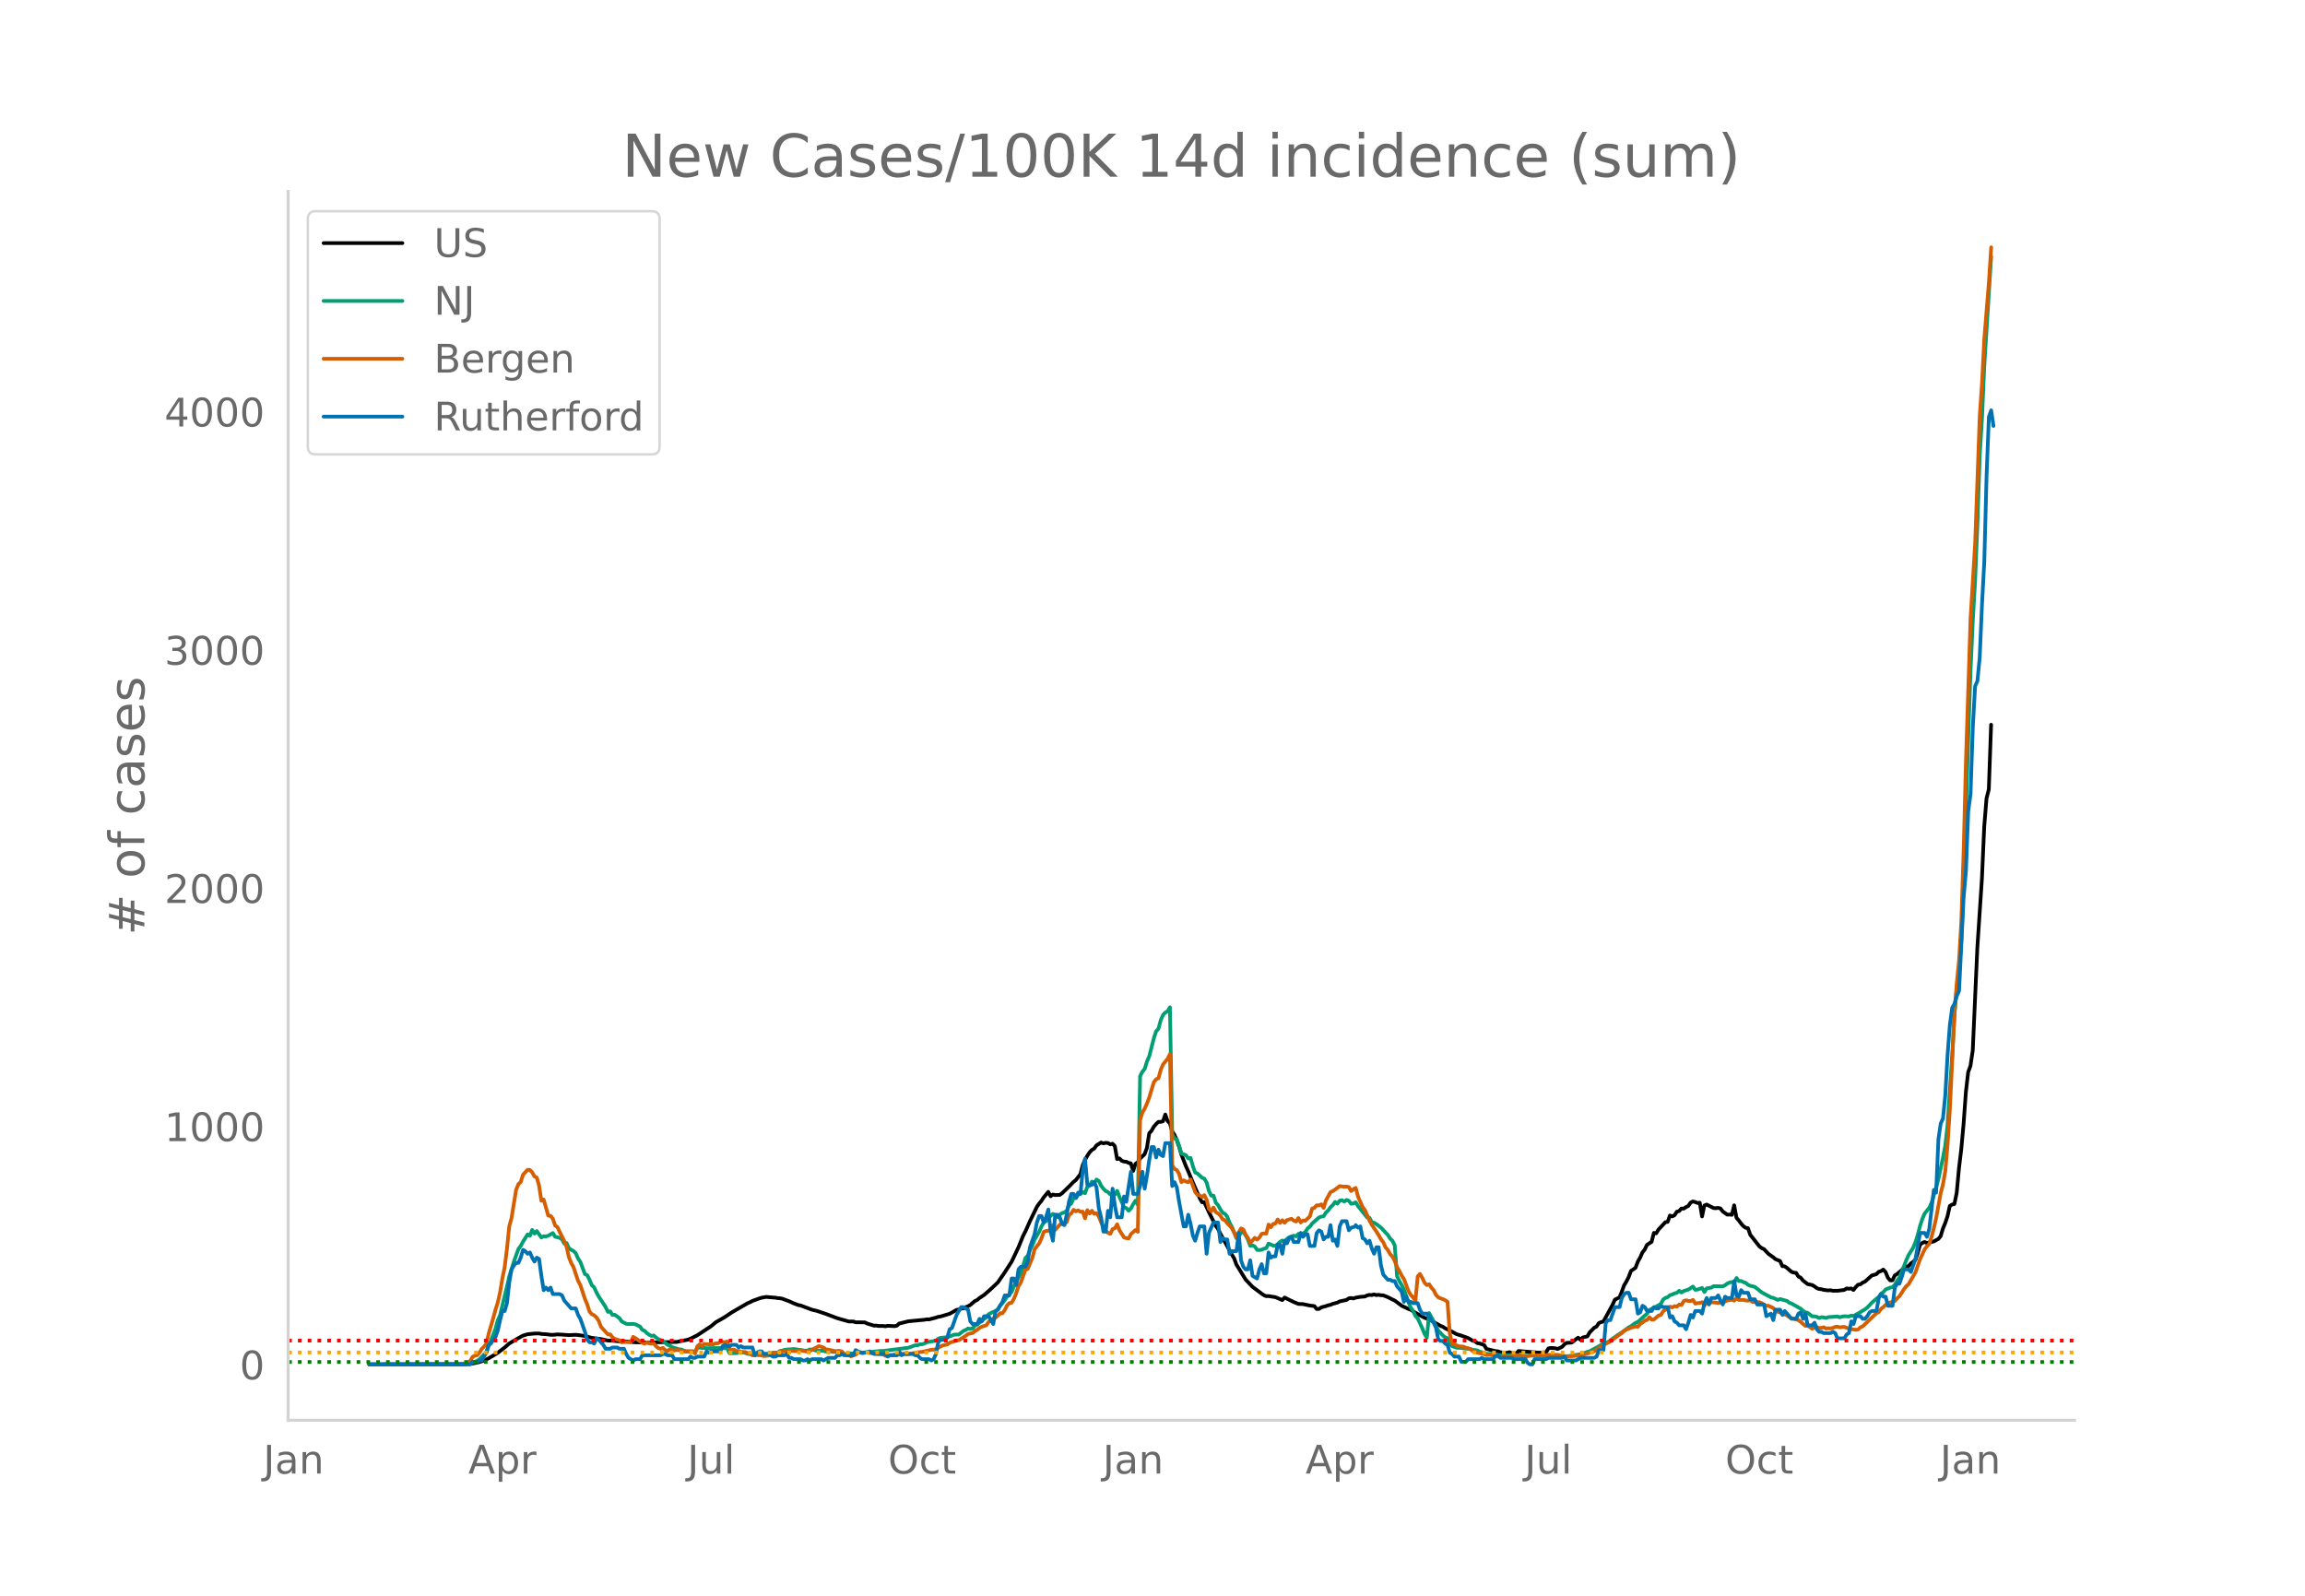 <svg height="864" viewBox="0 0 936 648" width="1248" xmlns="http://www.w3.org/2000/svg" xmlns:xlink="http://www.w3.org/1999/xlink"><defs><style>*{stroke-linecap:butt;stroke-linejoin:round}</style></defs><g id="figure_1"><path d="M0 648h936V0H0z" style="fill:#fff" id="patch_1"/><g id="axes_1"><path d="M117 576.72h725.4V77.76H117z" style="fill:none" id="patch_2"/><path clip-path="url(#p0e802b7ec4)" d="m149.973 554.04 38.188-.104 2.795-.137 1.863-.28 1.863-.438 1.862-.6 1.863-.914 1.863-1.095 1.863-1.132 2.794-2.16 1.863-1.629 1.863-1.106 1.863-1.094 1.863-.997 1.863-.568 2.794-.283 1.863-.032.931.198 1.863.112 1.863.23.931.027 1.863-.175 1.863.087 2.794.2 2.795-.128 1.863.213 1.862.284 2.795.738 2.794.393.931.1 2.795.61 1.863.084 2.794.237 1.863.085.931-.043 3.726.352 4.657.054.932.121.931-.145 10.246-.186 4.657-.93 1.863-.84 1.863-.946 5.588-3.672 1.863-1.586 3.726-2.13 2.794-1.882 6.52-3.78.932-.368.931-.516 2.794-1.003.932-.298 1.863-.335 2.794.25.931.045.932.199.931.054.932.166 2.794 1.05 1.863.84 1.863.704.931.17 4.657 1.731 1.863.435 3.726 1.252 4.657 1.752 4.657 1.33 1.863.007.932.312 3.725.049.932.449 2.794.878.931-.03.932.162 1.863-.009.931.143.932-.202 2.794.14.931-.187.932-.878 3.725-.909 4.658-.45 1.863-.171.93-.176.932.038 2.795-.72.931-.329.932-.129 3.725-1.114 2.795-1.58.931-.147.931-.378.932-.089.931-.522.932-.331.931-.553 1.863-1.57.931-.44.932-.784 1.863-1.239 1.863-1.613 1.862-1.702 1.863-1.78 2.795-4.055 2.794-4.33 2.794-5.874 1.863-4.612.932-1.798 1.862-4.178 2.795-5.789.931-1.356.932-1.101.931-1.45 1.863-2.235.931 1.788.932-.717.931.224 1.863-.06.931-.665 2.795-2.701 1.863-1.913.931-.734 1.863-2.387.931-3.603.932-2.2.931-1.655.932-1.417.931-.98.932-.558.931-1.286 1.863-1.173.931.348.932-.236.931.089.932.533.931-.238.931.935.932 5.293.931-.275.932.947.931.35.932.063.931.468.931.197.932 3.064.931-2.88.932-.645.931-1.483 1.863-1.815.932-2.559.93-5.89.932-1.034.932-1.656.931-1.1.932-.853.931-.011.932-.25.931-2.73.931 2.636.932.933.931 3.263.932 1.417.931 2.077.932 2.649.931 3.219 1.863 4.793.931 2.055 1.863 4.507 2.794 6.395.932 1.66.931-.022 1.863 4.038 2.794 5.597.932 1.25.931 1.874 1.863 3.39 2.795 5.149.931 1.474.931 2.552 3.726 6.074 2.794 2.972 3.726 2.78.932.648.931.38.931-.043 1.863.308.932.133 2.794 1.196.931-1.033 3.726 1.817 1.863.768 1.863.077 2.794.577 1.863.237.932 1.173.931-.025.931-.64 1.863-.503.932-.328.931-.193.932-.4 1.862-.492.932-.493 2.794-.599.932-.644.931-.155.931.201.932-.334 1.863-.328 1.863-.138.931-.444.932-.23.93.103.932-.288.932.302.931-.135.932.187.931.028 1.863.731 1.863.946.931.424 2.795 2.092 2.794 1.328.931.347 2.795 1.714 2.794 1.522 1.863.65 4.657 2.64.931.38.932.612 1.863.855 2.794 1.53 1.863.563 2.794 1.002 1.863 1.074.931.273.932.7.931.155 1.863.651.932 1.562 3.725.905.932.08.931.352 1.863.25.931.02.932-.284.931.316.932.072.931.214.932-1.081 8.383.7 1.862-.126.932-.046.931-1.555.932-.228 1.863.139.931.332 1.863-.9.931-1.017.932-.6 1.863-.072.931-.585.931-.803.932-.65.931.852.932-.937 1.863-.429.931-1.609 1.863-1.904.931-.48.932-1.406.931-.408.932-.244 3.725-6.8.932-2.077 1.863-.917.931-2.27.932-2.6.931-1.548.931-1.812.932-2.514 1.863-1.26.931-2.523.932-1.63.931-2.08.931-1.192.932-1.907 1.863-1.21.931-3.635.932.177.931-1.54 2.794-2.986.932-.133.931-2.578.932.35.931-.452.932-1.446.931-.25.931-1.046.932.05.931-.617.932-.47.931-1.367.932-.47.931.24.931.393.932-.114.931 5.576.932-4.449.931-.39 2.794 1.418.932.076.931-.137.932.223.931 1.202 1.863 1.337.931-.063.932.132.931-3.867.932 5.045.931 1.082.932 1.258.931 1.07.932.659.93.157.932 2.66 3.726 4.742.932.706.931.416 1.863 1.97 1.863 1.297.931.798 1.863.75.931 2.097.932.052.931.647 1.863 1.605.932.315.931.108.931 1.493.932.44.931 1.16 1.863 1.446 1.863.397.932.534.93.712.932.354.932.082.931.29 1.863.218.932-.075.931.199 1.863.018 2.794-.34.932-.617.931.131.931-.133.932.636.931-1.197.932-.943.931-.14.932-.708.931-.4 2.794-2.492 1.863-.543.932-.956.931-.289.931-.614.932.995.931 2.294.932 1.082.931-.01.932-1.995.931-.554 1.863-1.574.931-.99.932-.504.931-.094.932-1.136.931-.626.932-.86.931-2.73.931-3.346.932-.786.931-.366.932.396 2.794-.623 1.863-1.015.931-1.117.932-3.108.931-2.225.932-2.79.931-4.176.931-.556.932-.206.931-4.52.932-10.041.931-7.777.932-10.133.931-12.931.932-8.153.93-2.512.932-6.312 1.863-41.632 1.863-28.13.932-21.106.931-11.433.931-3.706.932-26.245h0" style="fill:none;stroke:#000;stroke-linecap:round;stroke-width:1.5" id="line2d_1"/><path clip-path="url(#p0e802b7ec4)" d="m149.973 554.04 38.188-.107 2.795-.357.931-.334.932-.173.931-.48.932-.627 1.862-1.908.932-.783.931-2.688.932-2.1 1.863-4.915.931-3.455.931-2.143 2.795-11.513.931-4.127 1.863-5.944 1.863-5.216.931-1.215.932-1.756 1.863-2.942.931.562.931-2.374.932 1.474.931-1.037 1.863 2.647.932-.544.931.087.931-.278 1.863-1.079.932 1.475 1.863.457.931.636.932 1.712.931-.22.931 2.068.932.667.931.464.932.93.931 2.156.932 1.37 1.862 4.966.932.422.931 1.848.932 2.252.931.802.932 2.037.931 1.733 1.863 2.81.931 1.464.932 1.94.931-.196.932 1.47.931-.096 1.863 1.355.931 1.357 1.863.95.932.136 1.863-.098.931.188 1.863.902.931 1.341.932.378.931.94.932.666.931.48.931-.187.932.848.931.659 1.863.748 1.863 1.523.931.351.932.611 2.794.873.932.063.931.454.931.239 1.863.025.932-.022.931.427.932-1.839.931-.043.932.165.93-.035.932.143 1.863-.06 3.726-.041 1.863.126.931-.102.932 2.099 1.863-.013.931-.033.931-.146.932.002.931-.14.932.225.931.366.932.03.931.436 1.863.003 3.726-.409 2.794-.524 1.863-.018.931-.697.932-.116.931-.383 1.863-.16h.931l.932-.144 1.863.265 2.794.425.931-.025.932-.492 1.863.23.931.335 1.863-.025.931.018.932.298.931.076.932-.175.931.213.932.036 1.862.387.932.38.931.231.932-.077.931-.303 2.795-.027.931-.303.931-.173.932.222 1.863-.294.931.027 4.657-.47.932.016 10.245-1.304 2.795-1.01.931-.021.932-.346.931-.05.932-.275.93-.53 3.727-.648.931-.8.932-.345 1.862-.182.932.098.931-.58.932-.25.931-.39 1.863-.062 1.863-1.448.931-.391.932-.568.931.148.932-.196.931-1.138.931-.411 2.795-2.328.931-.63.932-1.27 1.862-.977.932-.192.931-.91.932-1.54.931-.87.932-1.216.931-1.408 1.863-1.88.931-2.32.932-1.52.931-2.114.932-1.548 1.863-6.3.931-.927.931-2.399.932-1.754.931-2.418 1.863-3.193.932-2.13.931-1.658.931-.542 1.863-2.151.932-.76.931.6.932.76.931-1.057.931-.631.932-.272.931-.665.932-2.219.931-.713.932-2.246.931.02.932-1.308.93-.44.932-.705.932.485.931-2.655.932-.343.931-1.752.932.697.931-1.522.931.586.932 1.924.931 1.234.932.931.931.427.932.951.931-.377.931.453.932-1.535.931 2.44 1.863 4.235.932.336.931 1.07.931-.915.932-1.748.931-1.438.932 1.64.931-52.192.932-1.809.931-1.136.932-3.022.93-2.136 1.864-7.338.931-2.824.932-1.012.931-3.442.932-2.174.931-.94.931-.532.932-1.597.931 51.449.932 1.783.931.45.932 2.647.931 3.072.931.287.932.407.931 1.3.932-.206.931 3.341.932 2.555.931.413 1.863 1.713.931.368.932 1.609.931 3.407.932 1.915.931-.03.931 2.873.932 1.024.931 1.723.932 1.305.931.48.932 1.187.931 2.455.932 1.652 1.862 4.563.932-.526.931-1.958.932.014.931 1.287.932 1.778.931 2.506.931-.156.932.456.931 1.364.932.088.931-.149.932-.412.931-.241.931-1.849 1.863.83.932.09.931-.71.932-.919.931-.532.931.432.932-1.054.931-.716.932-.26.931-.378.932.292.931-1.002.932.349.93-.467.932-.676.932-1.393.931-.756.932-1.293 2.794-2.438.931-.35.932-.141.931-1.506.932-.87.931-1.302.932-.87.931-1.26.931.702.932-1.237.931-.15.932.506.931-.613.932.348.931 1.189.931-.158.932-.423.931 1.531 3.726 4.628.932.114.93 1.84.932.162.932.57 1.863 1.416 2.794 2.985.931 1.48.932.889.931 1.843.932 12.505.931 1.993.932 1.581.931 1.823 1.863 5.29.931 2.125.932 1.307.931 1.998.932 1.03 1.862 4.013.932 2.323.931 1.476.932-9.973 1.863 3.472.931 1.978.931 1.67 1.863 2.04.932.69.931.392.932 2.27.931.928 1.863.64 1.863.096 1.863.286 1.863.1.931.425.931.025.932.164.931.53.932.187 1.863.696 2.794.007 1.863.44 1.863.049 2.794.012 1.863-.11 2.794.24 2.794.104.932-.092.931.076 1.863-.068 4.657.3 1.863-.029 4.657.098 1.863-.134 4.657-.805.932-.2 1.863-.735.931-.246 1.863-1.002 1.863-1.009.931-.599 1.863-.674.932-.47 2.794-2.002.931-.69 1.863-1.16 2.794-2.077.932-.476 1.863-1.362.931-.37 1.863-1.714 1.863-1.635.931-1.506 1.863-.84 2.794-1.646.932-1.736.931-.674.932-.306.931-.831.932-.249.931-.465.932-.217.931-.815.931.686.932-.627 1.863-.557 1.863-1.226.931 1.312.931-.098 1.863-.643.932 1.637.931-1.509 1.863-.248.931-.61 3.726.07.932-.453.931-.696.931-.409.932-.212.931.357.932-1.972.931 1.249.932-.046.931.466.932.283.93.803.932.42.932.164.931.303 1.863 1.45.932.75 3.725 2.012.932.204 1.863.842.931-.352 2.794.765.932.75.931.316 3.726 2.102.931.812.932.65.931.178 1.863 1.453.932.012.93.184.932.498.932-.356.931.083.932.242.931-.347 3.726-.282.931.35.932-.287.931-.152 1.863.11.931-.38.932.154 1.863-1.005 2.794-1.69.931-.707 1.863-1.986 1.863-1.603.932-.753.931-1.28.931-.621.932-1.12 1.863-.735.931-.183.932-.957.931-1.647.932-1.35 1.862-4.589.932-2.412.931-2.063 1.863-3.002.932-2.232.931-3.013.931-3.615.932-2.838.931-2.149 1.863-2.378.932-1.962 1.862-6.202.932-3.518 1.863-8.664.931-4.949.932-8.33 1.862-28.298.932-16.211.931-11.236.932-7.028.931-11.803.932-23.399 1.863-59.115.93-26.953.932-20.81.932-15.952.931-23.002.932-27.641.931-15.402.932-21.26 2.794-44.542h0" style="fill:none;stroke:#009e73;stroke-linecap:round;stroke-width:1.5" id="line2d_2"/><path clip-path="url(#p0e802b7ec4)" d="m149.973 554.04 33.531-.073 4.657-.26 1.863-.539.932-.498.931-1.691.932-.457.931-.207.932-.976.93-1.567.932-.934.932-1.183.931-3.995 1.863-6.371.932-3.425.931-2.947.931-4.192.932-5.562.931-4.576.932-7.493.931-9.07.932-3.444 1.862-11.436.932-2.314.931-.85.932-2.969 1.863-1.992.931.052.931.965.932 1.691.931.457.932 3.248.931 6.164.932-.508 1.862 6.527.932.114.931 1.1.932 2.812.931.612.932 2.024 1.863 3.694.931 2.355.931 4.12.932 2.428.931 1.62 1.863 5.603.932 1.733 1.862 5.645.932 2.22.931 2.906.932 1.059.931.415.932.871.931 1.412.931 2.428 1.863 2.054.932.997.931-.01.932 1.193.931.664 1.863.56.931.83.932-.114 2.794.02.932-2.126.931.518 2.794 1.92.932.332.931-.487.932.342.931.156.931-.146.932 1.204.931.737.932.28.931-.353.932.861.931.426.931-.768.932.498h.931l.932-.228 1.863.28.931.384 3.726.083.931.685.932-2.916.931-.758.932.53.93-.685 2.795.197.932-.062.931-.415.932-.01.931-.51.931-.03.932.114.931-.29.932 2.936.931.425.932-.093.931.57.931.011.932.332 1.863.104.931.436.932.176.931.644.931-.25.932.032 1.863.31.931.281 1.863-.207 2.794-1.09.932.02.931-.456.932-.093.931-.27.932.239.931-.405.931.166 1.863.083.932-.28.931-.094 1.863.467.931.104.932-.207.931-.602 1.863-.913.932-.53 1.862.592.932.788.931.042 2.795.633 1.862-.114.932.238.931 1.017.932.166 1.863.8.931-.405.932-.27.931-.82.931-.072.932.321.931-.238.932-.021 1.863.26 1.862-.156.932.373 1.863.208.931.633.932-.052.931-.25.931-.04.932-.24.931.104.932-.01.931-.27 2.794.02 1.863-.352.932-.041.931-.312 1.863-.166 3.726-.882.931.01.932-.259 1.863-1.038.931-.456 1.863-.394.931-.706 2.795-.913.931-.114 2.794-1.775.932-.747 1.863-.394.931-.758.931-.55.932-.757.931-.467 1.863-.623.932-1.39 1.862-1.266.932-.457.931-.778.932-.965.931.01.932-1.297.931-1.9.932-.943.931-.156.931-1.598.932-2.304.931-2.812.932-1.484 1.863-5.147.931-.363 1.863-4.41.931-3.497.932-1.329.931-1.13.932-2.014.931-2.677.931-.363 1.863-.27.932-2.034.931 1.837 1.863-2.076.931-.674.932.238.931-.601.932-2.844.931-.716.932-1.442.931.622.932-.404.93.58.932-.082.932 2.719.931-3.31.932 1.37.931-1.122.932 1.235.931-.27.931 1.38.932 2.294 1.863 3.476.931.862.932.394.931-1.91.931-.373.932-1.588.931 2.397 1.863 2.947.932.26.931.135.931-1.754 1.863-1.66.932.705.931-45.368.932-3.072.931-1.567.932-2.085.93-2.49 1.864-6.175.931-1.183.932-.394.931-3.435.932-2.2 1.862-2.273.932-1.868.931 45.057.932 1.547.931.425.932 1.577.931 3.331.931-.716.932.509.931.239.932-1.121 1.863 5.095.931 1.183.931.228.932.654.931-.778.932 1.878.931 3.642.932 1.048.931-1.535.931 1.857.932.55.931.913.932 1.463.931.395.932 1.214.931.923.932 1.09.931 1.681.931 2.169.932-2.148.931-1.609.932.447.931 2.054.932 1.36.931 2.085 1.863-2.127.931.726.932-.871.931-1.495.932-.155.931.083.931-3.694.932 1.09.931-1.34.932-.165.931-1.63.932 1.38.931-1.079.931 1.017.932-1.079 1.863-.53.931.748.932.373.931-1.41.932 1.784.93-.799.932.093 1.863-1.743.932-3.196.931-.311.932-1.007.931.02.931-.425.932 1.443.931-3.02 1.863-3.393.932-.405.931-.623 1.863-1.4 1.863.259.931-.073.932.229.931 1.608.931-.789.932-.487.931 3.559 1.863 4.192.932 1.277 1.863 4.202.93 1.744 1.864 2.719.931 1.483.932 1.702.931 1.142.932 2.127.931 1.069.931 1.67.932.997.931 1.785.932 2.51.931 1.506.932 1.899.931 1.38 1.863 4.991.931 1.525.932.914.931 1.629.932-10.097.931-1.007.931 1.62.932 1.981.931.924.932-.343.931 1.412.932 1.048.931 1.909.931.944.932.436.931.301.932.457.931.643.932 13.013.931 3.922.932.156.931.633.931.332 1.863.156.932.467.931.135.932.435.931.737 1.863.664 2.794.571.932.415.931-.135 1.863.218 1.863.498.931.083 3.726-.207.931-.218 2.795-.125.931.28 1.863.135 1.863-.31.931-.177.932.072 1.863-.03 1.862.103 1.863-.311 3.726.01 2.794.519 1.863.062 2.794-.176 1.863-.218 3.726-.996 1.863-.685.931-.602 1.863-1.484.932-.343.931-.601.932-.395.931-.55 1.863-1.432 2.794-1.982.932-.84.931-.53 1.863-.747 1.863-.518.931.103.932-1.152.931-.56.931-.757.932-.301.931-1.09.932.996.931-.104 1.863-1.556.931-.27.932-1.463.931-.695.932-.509.931-.695.932.311.931-.508.932.166.931-.81.931.156.932-1.598.931-.3.932.29.931.01.932-.446.931 1.515.931-.218.932-.073.931-.311.932 1.276.931-.82 1.863-.363.931-.02 1.863.27.932-.322.931-.031.932-.229.931-.508.931-.062.932-.208.931.384.932-1.048.931.768 1.863-.01.932.217.93.083.932-.176.932.726 1.863.042.931.062.932.384.931.778.931.229.932.072 1.863.882.931 1.08.932.446.931.218.931.726.932.125.931.394.932.716.931.55.932.052.931.363.931.228 2.795 2.345.931-.083 1.863 1.266.932-.55.93-.124.932.394.932-.093.931-.239.932.53.931-.125.932.083.931-.228.931-.415.932-.094.931.301.932-.156.931-.041 1.863.768 2.794.405.932-.125.931-.882.932-.405 5.588-5.354.932-.436.931-1.318.931-.726.932-.882 1.863-1.059.931.02.932-.518.931-1.131.932-.8 1.862-2.905.932-1.203.931-.81 2.795-4.836 1.862-5.354 1.863-3.954.932-1.286.931-.83.932-2.979.931-3.466.931-4.099 1.863-10.231.932-3.56.931-5.385.932-10.761.931-14.58 1.863-38.706.931-12.183.932-9.34.931-16.063.932-28.661.931-36.195 1.863-57.696 1.863-30.602 1.863-51.574.931-13.552.932-18.119 1.862-22.746.932-14.258h0" style="fill:none;stroke:#d55e00;stroke-linecap:round;stroke-width:1.5" id="line2d_3"/><path clip-path="url(#p0e802b7ec4)" d="M149.973 554.04h40.983l.931-1.057h1.863l.932-.529h.93l1.864-3.17.931-3.172.932-.528.931-1.586.932-1.057.931-2.642.931-4.229.932-3.7h.931l.932-3.17.931-8.457.932-5.285.931-1.585.931-1.057h.932l.931-2.115.932-3.17.931.528.932 1.057.931-.529.931 2.114.932 1.586.931-1.586.932.529.931 6.87.932 5.814.931-1.057.931 1.057.932-1.057.931 2.643h2.795l.931.529.932 2.114 2.794 3.17h1.863l.931 2.643.932 1.586 1.862 5.285.932 3.171.931 1.057h.932l.931.529.932-2.114.931.528 1.863 2.114.931 1.586h1.863l.932-.529h1.862l.932.529h1.863l.931 2.114.932 1.585 1.863 1.057.931-.528h1.863l.931-1.586h7.452l.931-.528h.932l.931.528h1.863l.931 1.586h5.589l.931-1.057.932.528h.931l.932-.528h2.794l.931-2.114.932.528.931-.528h3.726l.931-2.114.932-.529.931.529h.932l.931-.529h1.863l.931 1.057.932-.528.931.528h3.726l.931 3.171.932-1.057.931-.528h.932l.931 1.057h1.863l1.863 1.057h.931l.932-.529h2.794l.932-.528.931 1.585h.931l.932.529h2.794l.932.528h.931l.931-.528.932.528.931-.528h3.726l.931.528 1.863-1.057h2.795l.931-1.057h.931l.932-.528.931.528h3.726l.932-2.114 1.862 1.057h2.795l.931-.528 1.863 1.057h4.657l.932 1.057.931-.529h2.794l.932-1.585.931 1.585.932-.528h3.725l.932.528h.931l.932 1.057.931.529h2.794l.932.528.931-.528.932-2.114.931-4.757.932-1.057h1.862l.932-1.057.931-3.171.932-.529 1.863-5.285 1.862-3.17h.932l1.863 1.056.931 4.757.932 1.057h1.862l.932-2.114.931 1.057.932-2.114h1.863l1.862 3.17.932-5.284.931-.529 1.863-3.17.932-2.643h1.863l.931-6.871h.931l.932 2.642.931-6.342.932-1.057h1.863l.931-2.114.931-5.814 1.863-5.285.932-4.757.931-2.642h.932l.931 2.642.931-2.114.932-3.17.931 8.984.932 3.7.931-10.57h.932l.931 1.056.931 2.643.932.529.931-4.229.932-5.285.931-3.17h.932l.931 1.585.932-2.114.93.528.932-9.513.932-4.757.931 10.57h1.863l.932-1.057.931 2.114.931 8.457.932 3.7.931 5.813h.932l.931-8.456.932 2.642.931-11.627.931 6.87.932 4.757h1.863l.931-8.456.932 2.114 1.862-12.156.932 8.985h1.863l.931-3.171.932-5.814.931 6.871.932-5.285.93-6.342.932-5.286h.932l.931 4.229.932-3.172.931 2.115.932.528.931-5.285h1.863l.931 17.441.932-1.586.931 2.114.932 5.814 1.862 10.042h.932l.931-4.757.932 3.7.931 4.757.932 2.114.931-3.171.931-2.643h1.863l.932 11.099.931-8.456 1.863-4.229h1.863l.931 7.928.932-1.585.931.528h.932l.931 5.814.932-1.057h1.862l.932-7.4.931 11.1.932 2.642.931 1.057h.932l.931-3.7.931 6.343 1.863 1.057.932-3.7.931-2.114.932 3.7h.931l.931-8.457.932 2.114.931-.528h.932l.931-4.757h.932l.931 3.7.931-5.285.932 1.057.931-2.114.932-.529.931 2.114h1.863l.932-3.7.93 1.586.932-1.057h.932l.931 4.757h1.863l.932-5.285.931-1.057.931.528.932 3.171.931-1.057h.932l.931-4.756.932 6.342.931-.529.931 2.643.932-7.928.931-2.114h1.863l.932 3.7.931-1.057 1.863-.529v-.528l.931 1.057.932-.529.931 4.757.932.528.931 1.586.932-1.057.93 3.17.932 2.115.932-2.643h.931l.932 7.4.931 3.7 1.863 2.113h.931l.932.529h.931l.932 2.114 1.863 2.114.931 4.228.931-2.114.932 2.114h.931l.932.529h1.863l.931 2.642.931 1.586h1.863l.932 1.057.931 1.585.932 1.057.931 2.114.931 4.757.932.529h.931l.932 1.057.931.528.932 3.171.931.529.932 1.057h1.862l.932 2.114h1.863l.931-1.057h4.657l.932-.529.931.529h3.726l.931-1.586h.932l.931 1.057h4.657l.932.529h4.657l.931 1.585.932.529h.931l.932-2.114h4.657l.931-.529h5.589l.931-.528.932 1.585h3.725l1.863-1.057h5.589l.931-.528.932-2.643h1.863l.931-11.099.932-1.057h.931l1.863-5.285h1.863l.931-3.7.932-1.585.931-.529h.931l.932 2.643h1.863l.931 5.814.932-.529.931-2.642.931.528.932 1.586h1.863l.931-1.586.932.529h.931l.931-1.057.932.528h1.863l.931 4.228.932-.528.931 2.114.932.528.931 1.057h1.863l.931 1.586.932-2.643.931-3.17.932 1.056.931-2.642h1.863l.931 1.057.932-4.228.931-2.114.932 2.642.931-2.642h1.863l.931-1.057.932 2.114.931 1.585.932-3.171.931.529h1.863l.931-6.871.932 5.814.931.528.932-2.643.931 1.057h1.863l.931 2.643h1.863l.932 2.114h2.794l.931 4.757 1.863-1.057.932 2.642.931-4.228h1.863l.931 2.114.932-1.585 2.794 3.17h1.863l.931-2.113.932-.529.931 2.643.932-2.114.931 4.756h1.863l.932-1.057.93 2.643.932 1.057h.932l.931.529h2.795l.931-.529.931.529.932 2.114h2.794l.932-1.586.931-.528.931-4.757.932 1.057.931-3.171h1.863l.932 1.057h.931l.931-1.057.932-1.586.931-.528h1.863l.932-5.285.931-1.586.931 1.057h.932l.931 3.7h1.863l.932-7.4.931-1.585h.932l.931-2.643.931-3.17h1.863l.932 1.056 1.863-5.285 1.862-10.57h1.863l.932 1.585.931-3.17 1.863-15.856.931 1.057.932-21.67.931-6.342.932-2.114.931-9.513.932-16.384.931-12.156.931-6.871.932-1.586.931-3.17.932-2.115 1.863-38.053.931-10.57.932-24.312.93-6.871.932-27.483.932-16.384.931-2.114.932-9.513.931-21.67.932-17.44.931-34.883.931-23.783.932-2.643.931 6.342h0" style="fill:none;stroke:#0072b2;stroke-linecap:round;stroke-width:1.5" id="line2d_4"/><path clip-path="url(#p0e802b7ec4)" d="M117 553.073h725.4" style="fill:none;stroke:green;stroke-dasharray:1.5,2.475;stroke-dashoffset:0;stroke-width:1.5" id="line2d_5"/><path clip-path="url(#p0e802b7ec4)" d="M117 549.203h725.4" style="fill:none;stroke:orange;stroke-dasharray:1.5,2.475;stroke-dashoffset:0;stroke-width:1.5" id="line2d_6"/><path clip-path="url(#p0e802b7ec4)" d="M117 544.367h725.4" style="fill:none;stroke:red;stroke-dasharray:1.5,2.475;stroke-dashoffset:0;stroke-width:1.5" id="line2d_7"/><path d="M117 576.72V77.76" style="fill:none;stroke:#d3d3d3;stroke-linecap:square;stroke-linejoin:miter;stroke-width:1.25" id="patch_3"/><path d="M117 576.72h725.4" style="fill:none;stroke:#d3d3d3;stroke-linecap:square;stroke-linejoin:miter;stroke-width:1.25" id="patch_4"/><g id="matplotlib.axis_1"><g id="xtick_1"><g style="fill:#696969" transform="matrix(.16 0 0 -.16 106.903 598.378)" id="text_1"><defs><path d="M9.813 72.906h9.859V5.078q0-13.187-5-19.14-5-5.954-16.094-5.954h-3.75v8.297h3.078q6.531 0 9.219 3.672Q9.813-4.39 9.813 5.078z" id="DejaVuSans-74"/><path d="M34.281 27.484q-10.89 0-15.093-2.484-4.204-2.484-4.204-8.5 0-4.781 3.157-7.594 3.156-2.797 8.562-2.797 7.485 0 12 5.297 4.516 5.297 4.516 14.078v2zm17.922 3.72V0H43.22v8.297Q40.14 3.328 35.547.953q-4.594-2.375-11.234-2.375-8.391 0-13.36 4.719Q6 8.016 6 15.922q0 9.219 6.172 13.906 6.187 4.688 18.437 4.688h12.61v.89q0 6.203-4.078 9.594-4.078 3.39-11.453 3.39-4.688 0-9.141-1.124-4.438-1.125-8.531-3.375v8.312q4.921 1.906 9.562 2.844 4.64.953 9.031.953 11.875 0 17.735-6.156 5.86-6.14 5.86-18.64z" id="DejaVuSans-97"/><path d="M54.89 33.016V0h-8.984v32.719q0 7.765-3.031 11.61-3.031 3.858-9.078 3.858-7.281 0-11.484-4.64-4.204-4.625-4.204-12.64V0H9.08v54.688h9.03v-8.5q3.235 4.937 7.594 7.374Q30.078 56 35.797 56q9.422 0 14.25-5.828 4.844-5.828 4.844-17.156z" id="DejaVuSans-110"/></defs><use xlink:href="#DejaVuSans-74"/><use x="29.492" xlink:href="#DejaVuSans-97"/><use x="90.771" xlink:href="#DejaVuSans-110"/></g></g><g id="xtick_2"><g style="fill:#696969" transform="matrix(.16 0 0 -.16 190.156 598.378)" id="text_2"><defs><path d="M34.188 63.188 20.797 26.906h26.812zm-5.579 9.718h11.188L67.578 0h-10.25l-6.64 18.703h-32.86L11.188 0H.78z" id="DejaVuSans-65"/><path d="M18.11 8.203v-29H9.077v75.484h9.031v-8.296q2.844 4.875 7.157 7.234Q29.594 56 35.594 56q9.968 0 16.187-7.906 6.235-7.907 6.235-20.797T51.78 6.484q-6.218-7.906-16.187-7.906-6 0-10.328 2.375-4.313 2.375-7.157 7.25zm30.578 19.094q0 9.906-4.079 15.547-4.078 5.64-11.203 5.64-7.14 0-11.218-5.64-4.079-5.64-4.079-15.547 0-9.906 4.078-15.547 4.079-5.64 11.22-5.64 7.124 0 11.202 5.64t4.078 15.547z" id="DejaVuSans-112"/><path d="M41.11 46.297q-1.516.875-3.297 1.281Q36.03 48 33.89 48q-7.625 0-11.703-4.953-4.079-4.953-4.079-14.234V0H9.08v54.688h9.03v-8.5q2.844 4.984 7.375 7.39Q30.031 56 36.531 56q.922 0 2.047-.125 1.125-.11 2.484-.36z" id="DejaVuSans-114"/></defs><use xlink:href="#DejaVuSans-65"/><use x="68.408" xlink:href="#DejaVuSans-112"/><use x="131.885" xlink:href="#DejaVuSans-114"/></g></g><g id="xtick_3"><g style="fill:#696969" transform="matrix(.16 0 0 -.16 279.104 598.378)" id="text_3"><defs><path d="M8.5 21.578v33.11h8.984V21.922q0-7.766 3.016-11.656 3.031-3.875 9.094-3.875 7.265 0 11.484 4.64 4.234 4.64 4.234 12.656v31h8.985V0h-8.984v8.406Q42.047 3.422 37.718 1q-4.313-2.422-10.032-2.422-9.421 0-14.312 5.86Q8.5 10.296 8.5 21.578zM31.11 56z" id="DejaVuSans-117"/><path d="M9.422 75.984h8.984V0H9.422z" id="DejaVuSans-108"/></defs><use xlink:href="#DejaVuSans-74"/><use x="29.492" xlink:href="#DejaVuSans-117"/><use x="92.871" xlink:href="#DejaVuSans-108"/></g></g><g id="xtick_4"><g style="fill:#696969" transform="matrix(.16 0 0 -.16 360.616 598.378)" id="text_4"><defs><path d="M39.406 66.219q-10.75 0-17.078-8.016-6.312-8-6.312-21.828 0-13.766 6.312-21.781 6.328-8 17.078-8 10.735 0 17.016 8 6.281 8.015 6.281 21.781 0 13.828-6.281 21.828-6.281 8.016-17.016 8.016zm0 8q15.328 0 24.5-10.281 9.188-10.282 9.188-27.563 0-17.234-9.188-27.516-9.172-10.28-24.5-10.28-15.375 0-24.593 10.25-9.204 10.265-9.204 27.546t9.204 27.563q9.218 10.28 24.593 10.28z" id="DejaVuSans-79"/><path d="M48.781 52.594v-8.407q-3.812 2.11-7.64 3.157-3.828 1.047-7.735 1.047-8.75 0-13.593-5.547-4.829-5.532-4.829-15.547 0-10.016 4.829-15.563 4.843-5.53 13.593-5.53 3.907 0 7.735 1.046 3.828 1.047 7.64 3.156V2.094Q45.016.344 40.984-.531q-4.015-.89-8.562-.89-12.36 0-19.64 7.765-7.266 7.765-7.266 20.953 0 13.375 7.343 21.031Q20.22 56 33.016 56q4.14 0 8.093-.86 3.953-.843 7.672-2.546z" id="DejaVuSans-99"/><path d="M18.313 70.219V54.688h18.5v-6.985h-18.5V18.016q0-6.688 1.828-8.594 1.828-1.906 7.453-1.906h9.218V0h-9.218q-10.407 0-14.36 3.875-3.953 3.89-3.953 14.14v29.688H2.687v6.984h6.594V70.22z" id="DejaVuSans-116"/></defs><use xlink:href="#DejaVuSans-79"/><use x="78.711" xlink:href="#DejaVuSans-99"/><use x="133.691" xlink:href="#DejaVuSans-116"/></g></g><g id="xtick_5"><g style="fill:#696969" transform="matrix(.16 0 0 -.16 447.807 598.378)" id="text_5"><use xlink:href="#DejaVuSans-74"/><use x="29.492" xlink:href="#DejaVuSans-97"/><use x="90.771" xlink:href="#DejaVuSans-110"/></g></g><g id="xtick_6"><g style="fill:#696969" transform="matrix(.16 0 0 -.16 530.129 598.378)" id="text_6"><use xlink:href="#DejaVuSans-65"/><use x="68.408" xlink:href="#DejaVuSans-112"/><use x="131.885" xlink:href="#DejaVuSans-114"/></g></g><g id="xtick_7"><g style="fill:#696969" transform="matrix(.16 0 0 -.16 619.077 598.378)" id="text_7"><use xlink:href="#DejaVuSans-74"/><use x="29.492" xlink:href="#DejaVuSans-117"/><use x="92.871" xlink:href="#DejaVuSans-108"/></g></g><g id="xtick_8"><g style="fill:#696969" transform="matrix(.16 0 0 -.16 700.589 598.378)" id="text_8"><use xlink:href="#DejaVuSans-79"/><use x="78.711" xlink:href="#DejaVuSans-99"/><use x="133.691" xlink:href="#DejaVuSans-116"/></g></g><g id="xtick_9"><g style="fill:#696969" transform="matrix(.16 0 0 -.16 787.78 598.378)" id="text_9"><use xlink:href="#DejaVuSans-74"/><use x="29.492" xlink:href="#DejaVuSans-97"/><use x="90.771" xlink:href="#DejaVuSans-110"/></g></g></g><g id="matplotlib.axis_2"><g id="ytick_1"><g style="fill:#696969" transform="matrix(.16 0 0 -.16 97.32 560.119)" id="text_10"><defs><path d="M31.781 66.406q-7.61 0-11.453-7.5Q16.5 51.422 16.5 36.375q0-14.984 3.828-22.484 3.844-7.5 11.453-7.5 7.672 0 11.5 7.5 3.844 7.5 3.844 22.484 0 15.047-3.844 22.531-3.828 7.5-11.5 7.5zm0 7.813q12.266 0 18.735-9.703 6.468-9.688 6.468-28.141 0-18.406-6.468-28.11-6.47-9.687-18.735-9.687-12.25 0-18.718 9.688-6.47 9.703-6.47 28.109 0 18.453 6.47 28.14Q19.53 74.22 31.78 74.22z" id="DejaVuSans-48"/></defs><use xlink:href="#DejaVuSans-48"/></g></g><g id="ytick_2"><g style="fill:#696969" transform="matrix(.16 0 0 -.16 66.78 463.384)" id="text_11"><defs><path d="M12.406 8.297h16.11v55.625l-17.532-3.516v8.985l17.438 3.515h9.86V8.296H54.39V0H12.406z" id="DejaVuSans-49"/></defs><use xlink:href="#DejaVuSans-49"/><use x="63.623" xlink:href="#DejaVuSans-48"/><use x="127.246" xlink:href="#DejaVuSans-48"/><use x="190.869" xlink:href="#DejaVuSans-48"/></g></g><g id="ytick_3"><g style="fill:#696969" transform="matrix(.16 0 0 -.16 66.78 366.65)" id="text_12"><defs><path d="M19.188 8.297h34.421V0H7.33v8.297q5.609 5.812 15.296 15.594 9.703 9.797 12.188 12.64 4.734 5.313 6.609 9 1.89 3.688 1.89 7.25 0 5.813-4.078 9.469-4.078 3.672-10.625 3.672-4.64 0-9.797-1.61-5.14-1.609-11-4.89v9.969Q13.767 71.78 18.938 73q5.188 1.219 9.485 1.219 11.328 0 18.062-5.672 6.735-5.656 6.735-15.125 0-4.5-1.688-8.531-1.672-4.016-6.125-9.485-1.218-1.422-7.765-8.187-6.532-6.766-18.453-18.922z" id="DejaVuSans-50"/></defs><use xlink:href="#DejaVuSans-50"/><use x="63.623" xlink:href="#DejaVuSans-48"/><use x="127.246" xlink:href="#DejaVuSans-48"/><use x="190.869" xlink:href="#DejaVuSans-48"/></g></g><g id="ytick_4"><g style="fill:#696969" transform="matrix(.16 0 0 -.16 66.78 269.915)" id="text_13"><defs><path d="M40.578 39.313Q47.656 37.797 51.625 33q3.984-4.781 3.984-11.813 0-10.78-7.422-16.703-7.421-5.906-21.093-5.906-4.578 0-9.438.906-4.86.907-10.031 2.72v9.515q4.094-2.39 8.969-3.61 4.89-1.218 10.218-1.218 9.266 0 14.125 3.656 4.86 3.656 4.86 10.64 0 6.454-4.516 10.079-4.515 3.64-12.562 3.64h-8.5v8.11h8.89q7.266 0 11.125 2.906 3.86 2.906 3.86 8.375 0 5.61-3.985 8.61-3.968 3.015-11.39 3.015-4.063 0-8.703-.89-4.641-.876-10.203-2.72v8.782q5.624 1.562 10.53 2.344 4.907.78 9.25.78 11.235 0 17.766-5.109 6.547-5.093 6.547-13.78 0-6.063-3.468-10.235-3.47-4.172-9.86-5.782z" id="DejaVuSans-51"/></defs><use xlink:href="#DejaVuSans-51"/><use x="63.623" xlink:href="#DejaVuSans-48"/><use x="127.246" xlink:href="#DejaVuSans-48"/><use x="190.869" xlink:href="#DejaVuSans-48"/></g></g><g id="ytick_5"><g style="fill:#696969" transform="matrix(.16 0 0 -.16 66.78 173.18)" id="text_14"><defs><path d="M37.797 64.313 12.89 25.39h24.906zm-2.594 8.593H47.61V25.391h10.407v-8.203H47.609V0h-9.812v17.188H4.89v9.515z" id="DejaVuSans-52"/></defs><use xlink:href="#DejaVuSans-52"/><use x="63.623" xlink:href="#DejaVuSans-48"/><use x="127.246" xlink:href="#DejaVuSans-48"/><use x="190.869" xlink:href="#DejaVuSans-48"/></g></g><g style="fill:#696969" transform="matrix(0 -.2 -.2 0 58.62 379.813)" id="text_15"><defs><path d="M51.125 44H36.922l-4.11-16.313h14.313zm-7.328 27.781-5.078-20.265h14.265L58.11 71.78h7.813L60.89 51.516h15.234V44h-17.14l-4-16.313h15.53V20.22H53.079L48 0h-7.813l5.032 20.219H30.906L25.875 0h-7.86l5.079 20.219H7.719v7.468h17.187L29 44H13.281v7.516h17.625l4.985 20.265z" id="DejaVuSans-35"/><path d="M30.61 48.39q-7.22 0-11.422-5.64-4.204-5.64-4.204-15.453 0-9.813 4.172-15.453 4.188-5.64 11.453-5.64 7.188 0 11.375 5.655 4.203 5.672 4.203 15.438 0 9.719-4.203 15.406-4.187 5.688-11.375 5.688zm0 7.61q11.718 0 18.406-7.625 6.703-7.61 6.703-21.078 0-13.422-6.703-21.078-6.688-7.64-18.407-7.64-11.765 0-18.437 7.64-6.656 7.656-6.656 21.078 0 13.469 6.656 21.078Q18.844 56 30.609 56z" id="DejaVuSans-111"/><path d="M37.11 75.984V68.5h-8.594q-4.828 0-6.72-1.953-1.874-1.953-1.874-7.031v-4.828h14.797v-6.985H19.922V0H10.89v47.703H2.297v6.984h8.594V58.5q0 9.125 4.25 13.297 4.25 4.187 13.468 4.187z" id="DejaVuSans-102"/><path d="M44.281 53.078v-8.5q-3.797 1.953-7.906 2.922-4.094.984-8.5.984-6.688 0-10.031-2.047-3.344-2.046-3.344-6.156 0-3.125 2.39-4.906 2.391-1.781 9.626-3.39l3.078-.688q9.562-2.047 13.593-5.781 4.032-3.735 4.032-10.422 0-7.625-6.032-12.078-6.03-4.438-16.578-4.438-4.39 0-9.156.86Q10.688.296 5.422 2v9.281q4.984-2.594 9.812-3.89 4.829-1.282 9.579-1.282 6.343 0 9.75 2.172 3.421 2.172 3.421 6.125 0 3.656-2.468 5.61-2.453 1.953-10.813 3.765l-3.125.735q-8.344 1.75-12.062 5.39-3.704 3.64-3.704 9.985 0 7.718 5.47 11.906Q16.75 56 26.811 56q4.97 0 9.36-.734 4.406-.72 8.11-2.188z" id="DejaVuSans-115"/><path d="M56.203 29.594v-4.39H14.891q.593-9.282 5.593-14.142 5-4.859 13.938-4.859 5.172 0 10.031 1.266 4.86 1.265 9.656 3.812v-8.5Q49.266.734 44.187-.344 39.11-1.422 33.892-1.422q-13.094 0-20.735 7.61-7.64 7.625-7.64 20.625 0 13.421 7.25 21.296Q20.016 56 32.328 56q11.031 0 17.453-7.11 6.422-7.093 6.422-19.296zm-8.984 2.64q-.094 7.36-4.125 11.75-4.032 4.407-10.672 4.407-7.516 0-12.031-4.25-4.516-4.25-5.203-11.97z" id="DejaVuSans-101"/></defs><use xlink:href="#DejaVuSans-35"/><use x="83.789" xlink:href="#DejaVuSans-32"/><use x="115.576" xlink:href="#DejaVuSans-111"/><use x="176.758" xlink:href="#DejaVuSans-102"/><use x="211.963" xlink:href="#DejaVuSans-32"/><use x="243.75" xlink:href="#DejaVuSans-99"/><use x="298.73" xlink:href="#DejaVuSans-97"/><use x="360.01" xlink:href="#DejaVuSans-115"/><use x="412.109" xlink:href="#DejaVuSans-101"/><use x="473.633" xlink:href="#DejaVuSans-115"/></g></g><g style="fill:#696969" transform="matrix(.24 0 0 -.24 252.577 71.76)" id="text_16"><defs><path d="M9.813 72.906h13.28l32.329-60.984v60.984h9.562V0h-13.28L19.39 60.984V0H9.813z" id="DejaVuSans-78"/><path d="M4.203 54.688h8.985l11.234-42.672 11.172 42.672h10.593l11.235-42.672 11.187 42.672h8.985L63.28 0H52.688L40.922 44.828 29.109 0H18.5z" id="DejaVuSans-119"/><path d="M64.406 67.281v-10.39q-4.984 4.64-10.625 6.922-5.64 2.296-11.984 2.296-12.5 0-19.14-7.64-6.641-7.64-6.641-22.094 0-14.406 6.64-22.047 6.64-7.64 19.14-7.64 6.345 0 11.985 2.296 5.64 2.297 10.625 6.938V5.609Q59.234 2.094 53.437.33q-5.78-1.75-12.218-1.75-16.563 0-26.094 10.124-9.516 10.14-9.516 27.672 0 17.578 9.516 27.703 9.531 10.14 26.094 10.14 6.531 0 12.312-1.734 5.797-1.734 10.875-5.203z" id="DejaVuSans-67"/><path d="M25.39 72.906h8.297L8.297-9.28H0z" id="DejaVuSans-47"/><path d="M9.813 72.906h9.859V42.094L52.39 72.906h12.703L28.906 38.922 67.672 0H54.688L19.672 35.11V0h-9.86z" id="DejaVuSans-75"/><path d="M45.406 46.39v29.594h8.985V0h-8.985v8.203Q42.578 3.328 38.25.953q-4.313-2.375-10.375-2.375-9.906 0-16.14 7.906-6.22 7.922-6.22 20.813 0 12.89 6.22 20.797Q17.968 56 27.874 56q6.063 0 10.375-2.375 4.328-2.36 7.156-7.234zm-30.61-19.093q0-9.906 4.079-15.547 4.078-5.64 11.203-5.64 7.125 0 11.219 5.64 4.11 5.64 4.11 15.547 0 9.906-4.11 15.547-4.094 5.64-11.219 5.64-7.125 0-11.203-5.64-4.078-5.64-4.078-15.547z" id="DejaVuSans-100"/><path d="M9.422 54.688h8.984V0H9.422zm0 21.296h8.984v-11.39H9.422z" id="DejaVuSans-105"/><path d="M31 75.875q-6.531-11.219-9.719-22.219-3.172-10.984-3.172-22.265 0-11.266 3.203-22.328Q24.517-2 31-13.188h-7.813Q15.875-1.704 12.235 9.375q-3.64 11.078-3.64 22.016 0 10.89 3.61 21.922 3.624 11.046 10.983 22.562z" id="DejaVuSans-40"/><path d="M52 44.188q3.375 6.062 8.063 8.937Q64.75 56 71.093 56q8.548 0 13.188-5.984 4.64-5.97 4.64-17V0h-9.03v32.719q0 7.86-2.797 11.656-2.781 3.813-8.485 3.813-6.984 0-11.046-4.641-4.047-4.625-4.047-12.64V0h-9.032v32.719q0 7.906-2.78 11.687-2.782 3.782-8.595 3.782-6.89 0-10.953-4.657-4.047-4.656-4.047-12.625V0H9.08v54.688h9.03v-8.5q3.078 5.03 7.375 7.421Q29.781 56 35.687 56q5.97 0 10.141-3.031Q50 49.953 52 44.187z" id="DejaVuSans-109"/><path d="M8.016 75.875h7.812q7.313-11.516 10.953-22.563 3.64-11.03 3.64-21.921 0-10.938-3.64-22.016-3.64-11.078-10.953-22.563H8.016Q14.5-2 17.703 9.063q3.203 11.063 3.203 22.329 0 11.28-3.203 22.265-3.203 11-9.687 22.219z" id="DejaVuSans-41"/></defs><use xlink:href="#DejaVuSans-78"/><use x="74.805" xlink:href="#DejaVuSans-101"/><use x="136.328" xlink:href="#DejaVuSans-119"/><use x="218.115" xlink:href="#DejaVuSans-32"/><use x="249.902" xlink:href="#DejaVuSans-67"/><use x="319.727" xlink:href="#DejaVuSans-97"/><use x="381.006" xlink:href="#DejaVuSans-115"/><use x="433.105" xlink:href="#DejaVuSans-101"/><use x="494.629" xlink:href="#DejaVuSans-115"/><use x="546.729" xlink:href="#DejaVuSans-47"/><use x="580.42" xlink:href="#DejaVuSans-49"/><use x="644.043" xlink:href="#DejaVuSans-48"/><use x="707.666" xlink:href="#DejaVuSans-48"/><use x="771.289" xlink:href="#DejaVuSans-75"/><use x="836.865" xlink:href="#DejaVuSans-32"/><use x="868.652" xlink:href="#DejaVuSans-49"/><use x="932.275" xlink:href="#DejaVuSans-52"/><use x="995.898" xlink:href="#DejaVuSans-100"/><use x="1059.375" xlink:href="#DejaVuSans-32"/><use x="1091.162" xlink:href="#DejaVuSans-105"/><use x="1118.945" xlink:href="#DejaVuSans-110"/><use x="1182.324" xlink:href="#DejaVuSans-99"/><use x="1237.305" xlink:href="#DejaVuSans-105"/><use x="1265.088" xlink:href="#DejaVuSans-100"/><use x="1328.564" xlink:href="#DejaVuSans-101"/><use x="1390.088" xlink:href="#DejaVuSans-110"/><use x="1453.467" xlink:href="#DejaVuSans-99"/><use x="1508.447" xlink:href="#DejaVuSans-101"/><use x="1569.971" xlink:href="#DejaVuSans-32"/><use x="1601.758" xlink:href="#DejaVuSans-40"/><use x="1640.771" xlink:href="#DejaVuSans-115"/><use x="1692.871" xlink:href="#DejaVuSans-117"/><use x="1756.25" xlink:href="#DejaVuSans-109"/><use x="1853.662" xlink:href="#DejaVuSans-41"/></g><g id="legend_1"><path d="M128.2 184.5h136.45q3.2 0 3.2-3.2V88.96q0-3.2-3.2-3.2H128.2q-3.2 0-3.2 3.2v92.34q0 3.2 3.2 3.2z" style="fill:none;opacity:.8;stroke:#ccc;stroke-linejoin:miter" id="patch_5"/><path d="M131.4 98.718h32" style="fill:none;stroke:#000;stroke-linecap:round;stroke-width:1.5" id="line2d_8"/><g style="fill:#696969" transform="matrix(.16 0 0 -.16 176.2 104.317)" id="text_17"><defs><path d="M8.688 72.906h9.921V28.61q0-11.718 4.235-16.875 4.25-5.14 13.781-5.14 9.469 0 13.719 5.14 4.25 5.157 4.25 16.875v44.297H64.5V27.391q0-14.25-7.063-21.532-7.046-7.28-20.812-7.28-13.828 0-20.89 7.28-7.047 7.282-7.047 21.532z" id="DejaVuSans-85"/><path d="M53.516 70.516V60.89q-5.61 2.687-10.594 4-4.984 1.328-9.625 1.328-8.047 0-12.422-3.125t-4.375-8.89q0-4.845 2.906-7.313 2.907-2.453 11.016-3.97l5.953-1.218q11.031-2.11 16.281-7.406 5.25-5.297 5.25-14.172 0-10.61-7.11-16.078-7.093-5.469-20.812-5.469-5.172 0-11.015 1.172Q13.14.922 6.89 3.219v10.156q6-3.36 11.765-5.078 5.766-1.703 11.328-1.703 8.438 0 13.032 3.312 4.593 3.328 4.593 9.485 0 5.359-3.297 8.39-3.296 3.032-10.812 4.547L27.484 33.5q-11.03 2.188-15.968 6.875-4.922 4.688-4.922 13.047 0 9.672 6.812 15.234 6.813 5.563 18.766 5.563 5.14 0 10.453-.938 5.328-.922 10.89-2.765z" id="DejaVuSans-83"/></defs><use xlink:href="#DejaVuSans-85"/><use x="73.193" xlink:href="#DejaVuSans-83"/></g><path d="M131.4 122.203h32" style="fill:none;stroke:#009e73;stroke-linecap:round;stroke-width:1.5" id="line2d_10"/><g style="fill:#696969" transform="matrix(.16 0 0 -.16 176.2 127.802)" id="text_18"><use xlink:href="#DejaVuSans-78"/><use x="74.805" xlink:href="#DejaVuSans-74"/></g><path d="M131.4 145.688h32" style="fill:none;stroke:#d55e00;stroke-linecap:round;stroke-width:1.5" id="line2d_12"/><g style="fill:#696969" transform="matrix(.16 0 0 -.16 176.2 151.287)" id="text_19"><defs><path d="M19.672 34.813V8.108H35.5q7.953 0 11.781 3.297 3.844 3.297 3.844 10.078 0 6.844-3.844 10.078-3.828 3.25-11.781 3.25zm0 29.984V42.828h14.61q7.218 0 10.75 2.703 3.546 2.719 3.546 8.282 0 5.515-3.547 8.25-3.531 2.734-10.75 2.734zm-9.86 8.11h25.204q11.28 0 17.375-4.688Q58.5 63.53 58.5 54.89q0-6.703-3.125-10.657-3.125-3.953-9.188-4.922 7.282-1.562 11.313-6.53 4.031-4.954 4.031-12.376 0-9.765-6.64-15.093Q48.25 0 35.984 0H9.812z" id="DejaVuSans-66"/><path d="M45.406 27.984q0 9.766-4.031 15.125-4.016 5.375-11.297 5.375-7.219 0-11.25-5.375-4.031-5.359-4.031-15.125 0-9.718 4.031-15.093t11.25-5.375q7.281 0 11.297 5.375 4.031 5.375 4.031 15.093zm8.985-21.203q0-13.953-6.203-20.765Q42-20.797 29.203-20.797q-4.734 0-8.937.703-4.203.703-8.157 2.172v8.735q3.954-2.141 7.813-3.157 3.86-1.031 7.86-1.031 8.843 0 13.234 4.61 4.39 4.609 4.39 13.937v4.453q-2.781-4.844-7.125-7.234Q33.938 0 27.875 0 17.828 0 11.672 7.656q-6.156 7.672-6.156 20.328 0 12.688 6.156 20.344Q17.828 56 27.875 56q6.063 0 10.406-2.39 4.344-2.391 7.125-7.22v8.297h8.985z" id="DejaVuSans-103"/></defs><use xlink:href="#DejaVuSans-66"/><use x="68.604" xlink:href="#DejaVuSans-101"/><use x="130.127" xlink:href="#DejaVuSans-114"/><use x="169.49" xlink:href="#DejaVuSans-103"/><use x="232.967" xlink:href="#DejaVuSans-101"/><use x="294.49" xlink:href="#DejaVuSans-110"/></g><path d="M131.4 169.173h32" style="fill:none;stroke:#0072b2;stroke-linecap:round;stroke-width:1.5" id="line2d_14"/><g style="fill:#696969" transform="matrix(.16 0 0 -.16 176.2 174.773)" id="text_20"><defs><path d="M44.39 34.188q3.172-1.079 6.172-4.594 3-3.516 6.032-9.672L66.609 0H56l-9.313 18.703q-3.624 7.328-7.015 9.719-3.39 2.39-9.25 2.39h-10.75V0h-9.86v72.906h22.266q12.5 0 18.656-5.234 6.157-5.219 6.157-15.766 0-6.89-3.203-11.437-3.204-4.532-9.297-6.282zM19.673 64.797V38.922h12.406q7.125 0 10.766 3.297 3.64 3.297 3.64 9.687 0 6.39-3.64 9.64-3.64 3.25-10.766 3.25z" id="DejaVuSans-82"/><path d="M54.89 33.016V0h-8.984v32.719q0 7.765-3.031 11.61-3.031 3.858-9.078 3.858-7.281 0-11.484-4.64-4.204-4.625-4.204-12.64V0H9.08v75.984h9.03V46.188q3.235 4.937 7.594 7.374Q30.078 56 35.797 56q9.422 0 14.25-5.828 4.844-5.828 4.844-17.156z" id="DejaVuSans-104"/></defs><use xlink:href="#DejaVuSans-82"/><use x="64.982" xlink:href="#DejaVuSans-117"/><use x="128.361" xlink:href="#DejaVuSans-116"/><use x="167.57" xlink:href="#DejaVuSans-104"/><use x="230.949" xlink:href="#DejaVuSans-101"/><use x="292.473" xlink:href="#DejaVuSans-114"/><use x="333.586" xlink:href="#DejaVuSans-102"/><use x="368.791" xlink:href="#DejaVuSans-111"/><use x="429.973" xlink:href="#DejaVuSans-114"/><use x="469.336" xlink:href="#DejaVuSans-100"/></g></g></g></g><defs><clipPath id="p0e802b7ec4"><path d="M117 77.76h725.4v498.96H117z"/></clipPath></defs></svg>